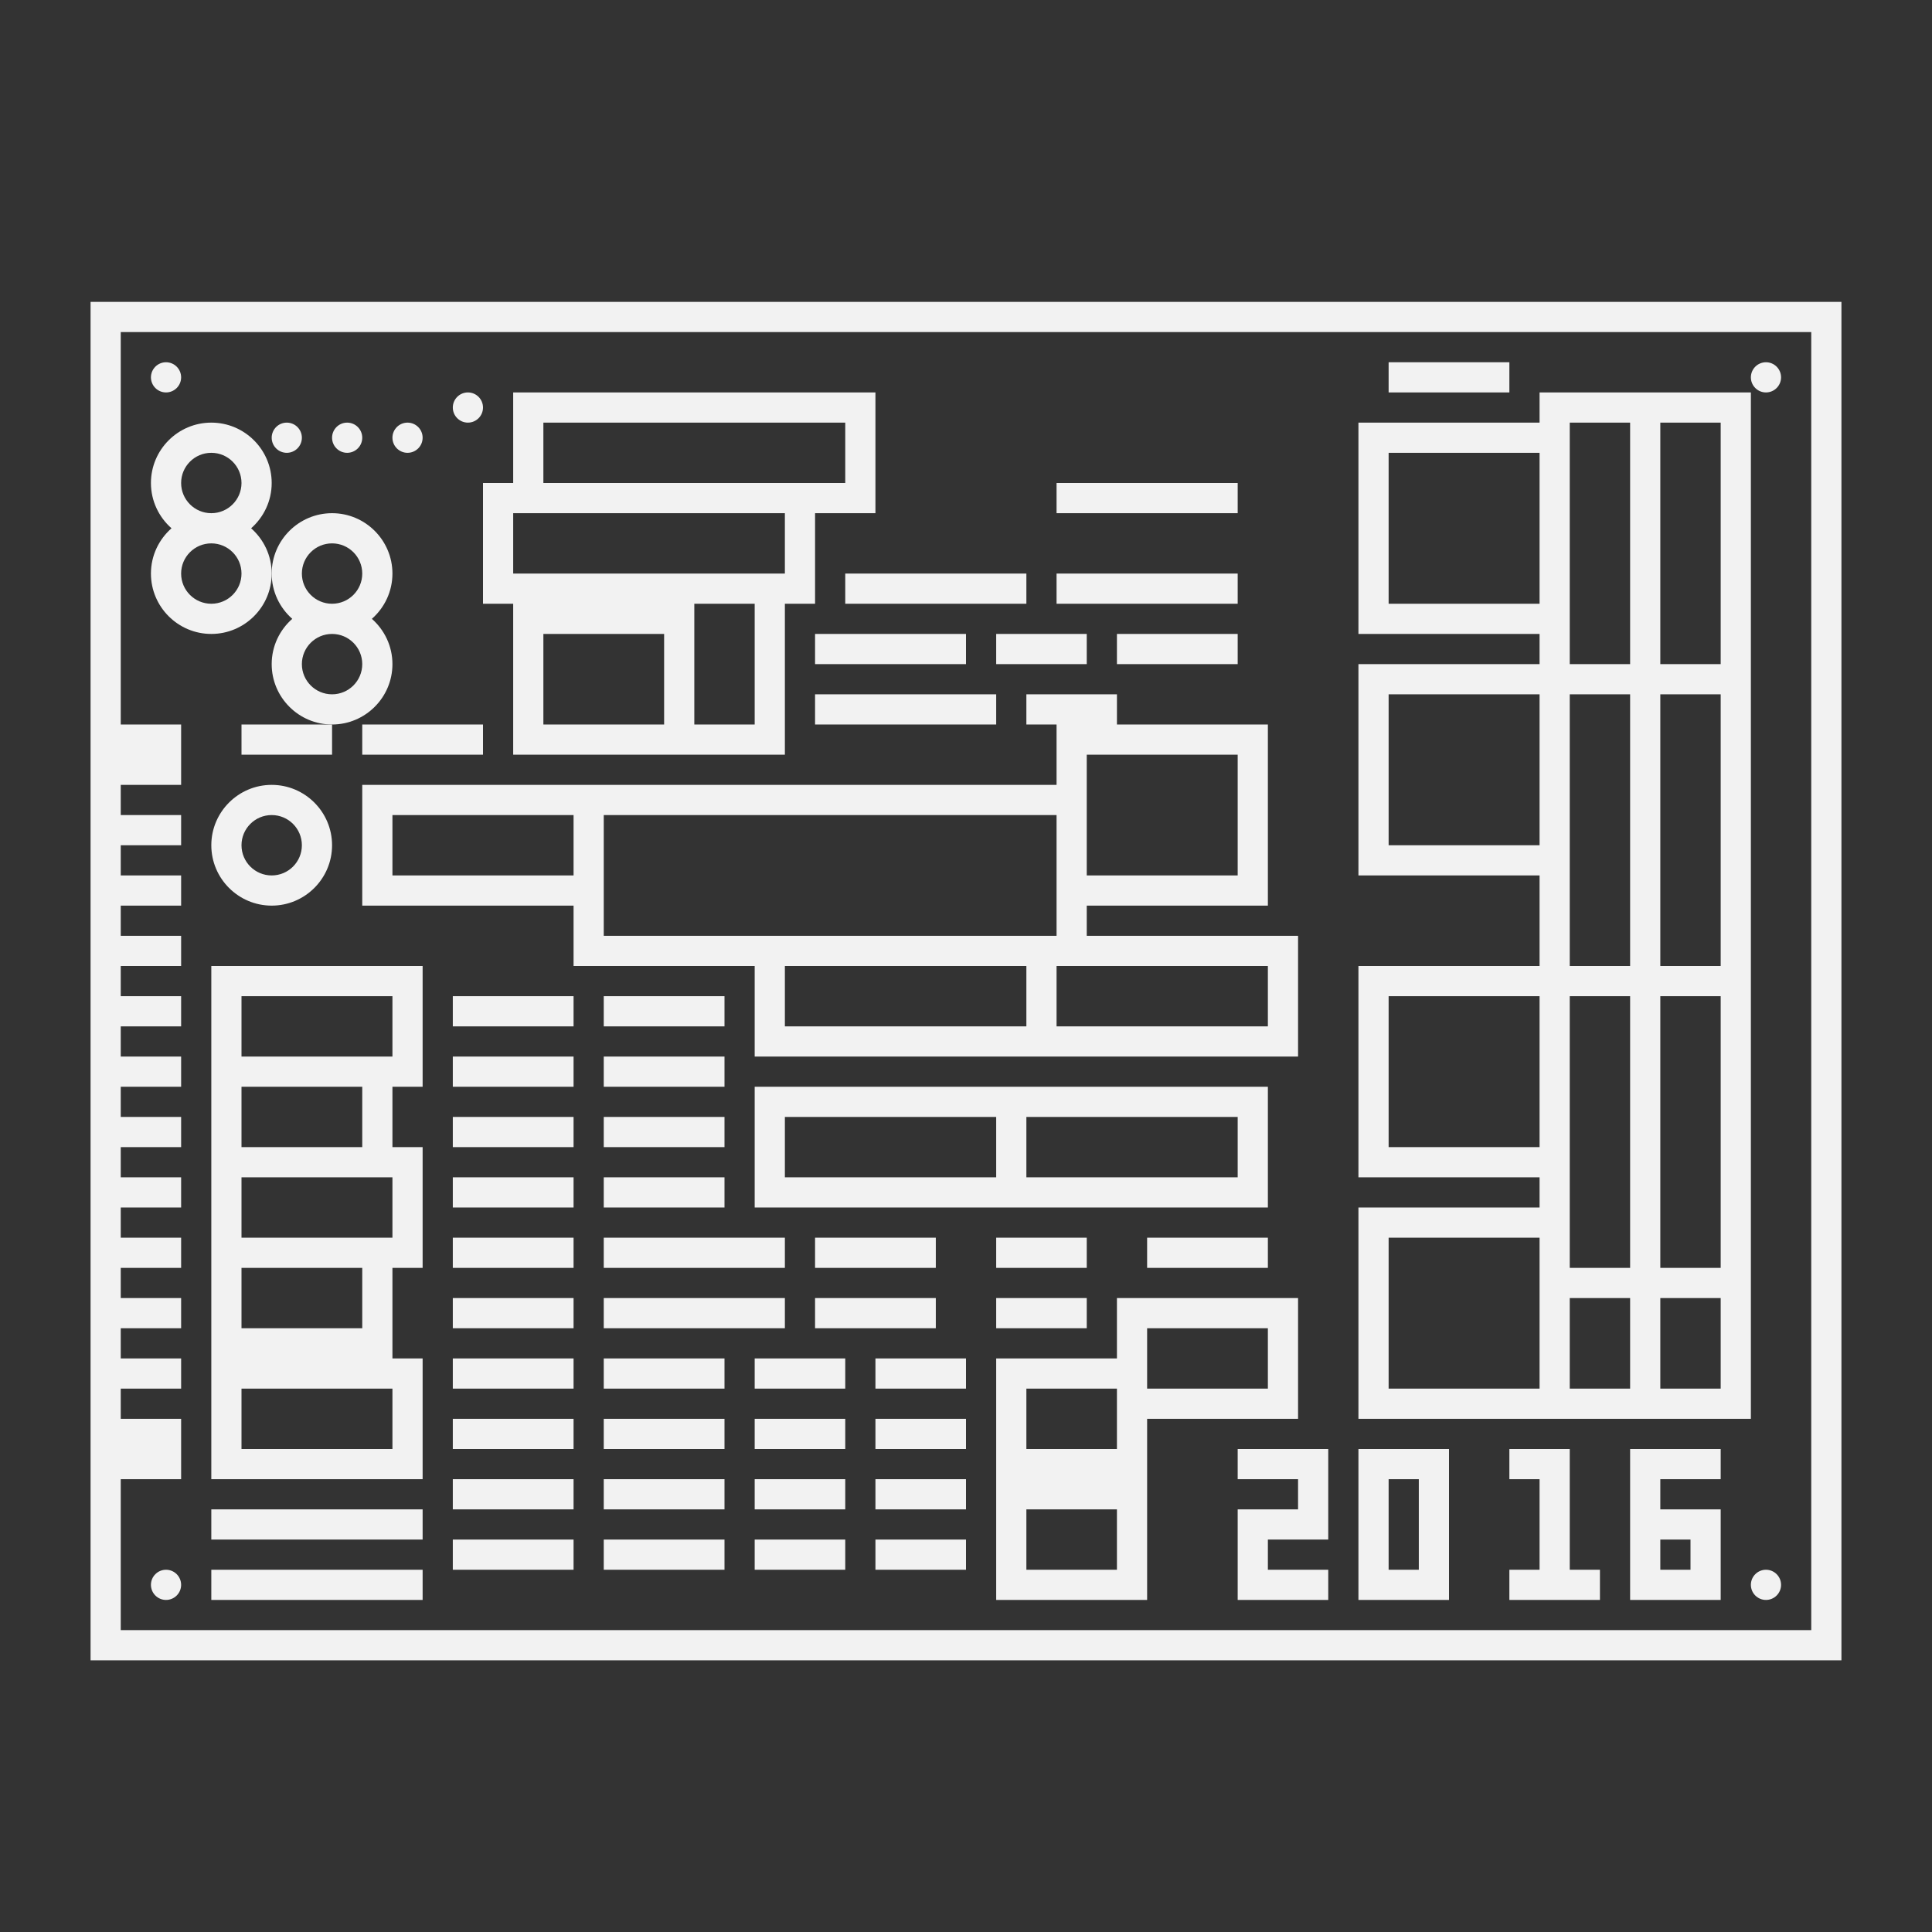 <?xml version="1.0" encoding="UTF-8" standalone="no"?>
<svg
   xmlns:dc="http://purl.org/dc/elements/1.1/"
   xmlns:cc="http://creativecommons.org/ns#"
   xmlns:rdf="http://www.w3.org/1999/02/22-rdf-syntax-ns#"
   xmlns:svg="http://www.w3.org/2000/svg"
   xmlns="http://www.w3.org/2000/svg"
   viewBox="0 0 320 320"
   height="320"
   width="320"
   xml:space="preserve"
   version="1.1"
   id="svg2"><rect x="0" y="0" width="320" height="320" fill="#333333" stroke="none"/><defs
     id="defs6"><clipPath
       id="clipPath32"
       clipPathUnits="userSpaceOnUse"><path
         id="path34"
         d="M 0,256 256,256 256,0 0,0 0,256 Z" /></clipPath></defs><g
     transform="matrix(1.25,0,0,-1.25,0,320)"
     id="g10"><g
       transform="translate(164,60)"
       id="g12"><path
         id="path14"
         style="fill:#f2f2f2;fill-opacity:1;fill-rule:nonzero;stroke:none"
         d="m 0,0 8,0 0,-4 -8,0 0,-4 0,-8 4,0 8,0 0,4 -8,0 0,4 4,0 4,0 0,8 0,4 L 0,4 0,0 Z" /></g><path
       id="path16"
       style="fill:#f2f2f2;fill-opacity:1;fill-rule:nonzero;stroke:none"
       d="m 188,48 -4,0 0,12 4,0 0,-12 z m -4,16 -4,0 0,-20 4,0 4,0 4,0 0,20 -4,0 -4,0 z" /><g
       transform="translate(208,48)"
       id="g18"><path
         id="path20"
         style="fill:#f2f2f2;fill-opacity:1;fill-rule:nonzero;stroke:none"
         d="m 0,0 0,12 0,4 -4,0 -4,0 0,-4 4,0 0,-12 -4,0 0,-4 4,0 4,0 4,0 0,4 -4,0 z" /></g><path
       id="path22"
       style="fill:#f2f2f2;fill-opacity:1;fill-rule:nonzero;stroke:none"
       d="m 224,48 -4,0 0,4 4,0 0,-4 z m 4,12 0,4 -8,0 -4,0 0,-4 0,-4 0,-4 0,-4 0,-4 4,0 4,0 4,0 0,4 0,4 0,4 -4,0 -4,0 0,4 8,0 z" /><g
       transform="translate(240,164)"
       id="g24"><path
         id="path26"
         style="fill:#f2f2f2;fill-opacity:1;fill-rule:nonzero;stroke:none"
         d="m 0,0 0,-4 0,-120 -208,0 -8,0 -8,0 0,20 8,0 0,8 -8,0 0,4 8,0 0,4 -8,0 0,4 8,0 0,4 -8,0 0,4 8,0 0,4 -8,0 0,4 8,0 0,4 -8,0 0,4 8,0 0,4 -8,0 0,4 8,0 0,4 -8,0 0,4 8,0 0,4 -8,0 0,4 8,0 0,4 -8,0 0,4 8,0 0,4 -8,0 0,4 8,0 0,4 -8,0 0,4 8,0 0,8 -8,0 0,52 L 0,48 0,0 Z m 0,52 -224,0 -4,0 0,-4 0,-52 0,-4 0,-4 0,-20 0,-4 0,-60 0,-4 0,-4 0,-20 0,-4 4,0 8,0 8,0 208,0 4,0 0,4 0,120 0,4 0,48 0,4 -4,0 z" /></g><g
       id="g28"><g
         clip-path="url(#clipPath32)"
         id="g30"><g
           transform="translate(22,48)"
           id="g36"><path
             id="path38"
             style="fill:#f2f2f2;fill-opacity:1;fill-rule:nonzero;stroke:none"
             d="m 0,0 c -1.104,0 -2,-0.896 -2,-2 0,-1.104 0.896,-2 2,-2 1.104,0 2,0.896 2,2 0,1.104 -0.896,2 -2,2" /></g><g
           transform="translate(22,204)"
           id="g40"><path
             id="path42"
             style="fill:#f2f2f2;fill-opacity:1;fill-rule:nonzero;stroke:none"
             d="M 0,0 C 1.104,0 2,0.896 2,2 2,3.104 1.104,4 0,4 -1.104,4 -2,3.104 -2,2 -2,0.896 -1.104,0 0,0" /></g><g
           transform="translate(234,48)"
           id="g44"><path
             id="path46"
             style="fill:#f2f2f2;fill-opacity:1;fill-rule:nonzero;stroke:none"
             d="m 0,0 c -1.104,0 -2,-0.896 -2,-2 0,-1.104 0.896,-2 2,-2 1.104,0 2,0.896 2,2 0,1.104 -0.896,2 -2,2" /></g><g
           transform="translate(234,204)"
           id="g48"><path
             id="path50"
             style="fill:#f2f2f2;fill-opacity:1;fill-rule:nonzero;stroke:none"
             d="M 0,0 C 1.104,0 2,0.896 2,2 2,3.104 1.104,4 0,4 -1.104,4 -2,3.104 -2,2 -2,0.896 -1.104,0 0,0" /></g><g
           transform="translate(68,188)"
           id="g52"><path
             id="path54"
             style="fill:#f2f2f2;fill-opacity:1;fill-rule:nonzero;stroke:none"
             d="m 0,0 4,0 32,0 0,-8 -4,0 -8,0 -4,0 -20,0 0,8 z m 4,12 40,0 0,-8 -4,0 -4,0 -32,0 0,8 z m 28,-40 -8,0 0,12 0,4 8,0 0,-16 z m -12,0 -16,0 0,12 16,0 0,-12 z m -24,28 0,-8 0,-4 4,0 0,-4 0,-12 0,-4 4,0 16,0 4,0 8,0 4,0 0,4 0,16 4,0 0,4 0,8 4,0 4,0 0,4 0,8 0,4 -4,0 -40,0 -4,0 0,-4 0,-8 -4,0 0,-4 z" /></g><g
           transform="translate(32,180)"
           id="g56"><path
             id="path58"
             style="fill:#f2f2f2;fill-opacity:1;fill-rule:nonzero;stroke:none"
             d="m 0,0 c 0,-2.209 -1.791,-4 -4,-4 -2.209,0 -4,1.791 -4,4 0,2.209 1.791,4 4,4 2.209,0 4,-1.791 4,-4 m -8,12 c 0,2.209 1.791,4 4,4 2.209,0 4,-1.791 4,-4 C 0,9.791 -1.791,8 -4,8 -6.209,8 -8,9.791 -8,12 M -12,0 c 0,-4.411 3.589,-8 8,-8 4.411,0 8,3.589 8,8 C 4,2.39 2.941,4.533 1.274,6 2.941,7.467 4,9.61 4,12 c 0,4.411 -3.589,8 -8,8 -4.411,0 -8,-3.589 -8,-8 0,-2.39 1.059,-4.533 2.726,-6 C -10.941,4.533 -12,2.39 -12,0" /></g><g
           transform="translate(44,184)"
           id="g60"><path
             id="path62"
             style="fill:#f2f2f2;fill-opacity:1;fill-rule:nonzero;stroke:none"
             d="m 0,0 c 2.209,0 4,-1.791 4,-4 0,-2.209 -1.791,-4 -4,-4 -2.209,0 -4,1.791 -4,4 0,2.209 1.791,4 4,4 m 4,-16 c 0,-2.209 -1.791,-4 -4,-4 -2.209,0 -4,1.791 -4,4 0,2.209 1.791,4 4,4 2.209,0 4,-1.791 4,-4 m -9.274,6 C -6.941,-11.467 -8,-13.61 -8,-16 c 0,-4.411 3.589,-8 8,-8 4.411,0 8,3.589 8,8 0,2.39 -1.059,4.533 -2.726,6 C 6.941,-8.533 8,-6.39 8,-4 8,0.411 4.411,4 0,4 -4.411,4 -8,0.411 -8,-4 c 0,-2.39 1.059,-4.533 2.726,-6" /></g><g
           transform="translate(38,196)"
           id="g64"><path
             id="path66"
             style="fill:#f2f2f2;fill-opacity:1;fill-rule:nonzero;stroke:none"
             d="M 0,0 C 1.104,0 2,0.896 2,2 2,3.104 1.104,4 0,4 -1.104,4 -2,3.104 -2,2 -2,0.896 -1.104,0 0,0" /></g><g
           transform="translate(46,196)"
           id="g68"><path
             id="path70"
             style="fill:#f2f2f2;fill-opacity:1;fill-rule:nonzero;stroke:none"
             d="M 0,0 C 1.104,0 2,0.896 2,2 2,3.104 1.104,4 0,4 -1.104,4 -2,3.104 -2,2 -2,0.896 -1.104,0 0,0" /></g><g
           transform="translate(54,196)"
           id="g72"><path
             id="path74"
             style="fill:#f2f2f2;fill-opacity:1;fill-rule:nonzero;stroke:none"
             d="M 0,0 C 1.104,0 2,0.896 2,2 2,3.104 1.104,4 0,4 -1.104,4 -2,3.104 -2,2 -2,0.896 -1.104,0 0,0" /></g><g
           transform="translate(62,200)"
           id="g76"><path
             id="path78"
             style="fill:#f2f2f2;fill-opacity:1;fill-rule:nonzero;stroke:none"
             d="M 0,0 C 1.104,0 2,0.896 2,2 2,3.104 1.104,4 0,4 -1.104,4 -2,3.104 -2,2 -2,0.896 -1.104,0 0,0" /></g><path
           id="path80"
           style="fill:#f2f2f2;fill-opacity:1;fill-rule:nonzero;stroke:none"
           d="m 164,192 -24,0 0,-4 24,0 0,4 z" /><path
           id="path82"
           style="fill:#f2f2f2;fill-opacity:1;fill-rule:nonzero;stroke:none"
           d="m 164,180 -24,0 0,-4 24,0 0,4 z" /><path
           id="path84"
           style="fill:#f2f2f2;fill-opacity:1;fill-rule:nonzero;stroke:none"
           d="m 112,176 24,0 0,4 -24,0 0,-4 z" /><path
           id="path86"
           style="fill:#f2f2f2;fill-opacity:1;fill-rule:nonzero;stroke:none"
           d="m 108,168 20,0 0,4 -20,0 0,-4 z" /><path
           id="path88"
           style="fill:#f2f2f2;fill-opacity:1;fill-rule:nonzero;stroke:none"
           d="m 144,172 -12,0 0,-4 12,0 0,4 z" /><path
           id="path90"
           style="fill:#f2f2f2;fill-opacity:1;fill-rule:nonzero;stroke:none"
           d="m 164,172 -16,0 0,-4 16,0 0,4 z" /><path
           id="path92"
           style="fill:#f2f2f2;fill-opacity:1;fill-rule:nonzero;stroke:none"
           d="m 108,160 24,0 0,4 -24,0 0,-4 z" /><path
           id="path94"
           style="fill:#f2f2f2;fill-opacity:1;fill-rule:nonzero;stroke:none"
           d="m 64,160 -16,0 0,-4 16,0 0,4 z" /><path
           id="path96"
           style="fill:#f2f2f2;fill-opacity:1;fill-rule:nonzero;stroke:none"
           d="m 32,156 12,0 0,4 -12,0 0,-4 z" /><g
           transform="translate(184,92)"
           id="g98"><path
             id="path100"
             style="fill:#f2f2f2;fill-opacity:1;fill-rule:nonzero;stroke:none"
             d="m 0,0 20,0 0,-4 0,-4 0,-12 -20,0 0,20 z m 24,8 0,4 0,20 8,0 0,-36 -8,0 0,4 0,4 0,4 z M 0,32 20,32 20,12 0,12 0,32 Z m 24,16 0,4 0,20 8,0 0,-36 -8,0 0,12 z M 0,72 20,72 20,52 0,52 0,72 Z m 24,8 0,4 0,20 0,4 8,0 0,-32 -8,0 0,4 z m -24,24 20,0 0,-20 -20,0 0,20 z m 36,4 8,0 0,-32 -8,0 0,32 z m 8,-72 -8,0 0,36 8,0 0,-36 z m 0,-40 -8,0 0,36 8,0 0,-36 z m 0,-16 -8,0 0,12 8,0 0,-12 z m -12,0 -8,0 0,12 8,0 0,-12 z m -12,-4 4,0 8,0 4,0 8,0 4,0 0,4 0,12 0,4 0,36 0,4 0,36 0,4 0,32 0,4 -4,0 -8,0 -4,0 -8,0 -4,0 0,-4 -20,0 -4,0 0,-4 0,-20 0,-4 4,0 20,0 0,-4 -20,0 -4,0 0,-4 0,-20 0,-4 4,0 20,0 0,-12 -20,0 -4,0 0,-4 0,-20 0,-4 4,0 20,0 0,-4 -20,0 -4,0 0,-4 0,-20 0,-4 4,0 20,0 z" /></g><path
           id="path102"
           style="fill:#f2f2f2;fill-opacity:1;fill-rule:nonzero;stroke:none"
           d="m 164,100 -28,0 0,8 28,0 0,-8 z m -32,0 -28,0 0,8 28,0 0,-8 z m 36,0 0,8 0,4 -4,0 -28,0 -4,0 -28,0 -4,0 0,-4 0,-8 0,-4 4,0 28,0 4,0 28,0 4,0 0,4 z" /><path
           id="path104"
           style="fill:#f2f2f2;fill-opacity:1;fill-rule:nonzero;stroke:none"
           d="m 200,208 -16,0 0,-4 16,0 0,4 z" /><g
           transform="translate(52,116)"
           id="g106"><path
             id="path108"
             style="fill:#f2f2f2;fill-opacity:1;fill-rule:nonzero;stroke:none"
             d="m 0,0 -4,0 -16,0 0,8 20,0 0,-8 z m -4,-12 -16,0 0,8 16,0 0,-8 z m 4,-12 -4,0 -16,0 0,8 16,0 4,0 0,-8 z m -4,-12 -16,0 0,8 16,0 0,-8 z m 4,-16 -20,0 0,8 20,0 0,-8 z m -20,64 -4,0 0,-4 0,-8 0,-4 0,-8 0,-4 0,-8 0,-4 0,-8 0,-4 0,-4 0,-8 0,-4 4,0 20,0 4,0 0,4 0,8 0,4 -4,0 0,4 0,8 4,0 0,4 0,8 0,4 -4,0 0,8 4,0 0,4 0,8 0,4 -4,0 -20,0 z" /></g><path
           id="path110"
           style="fill:#f2f2f2;fill-opacity:1;fill-rule:nonzero;stroke:none"
           d="m 28,52 28,0 0,4 -28,0 0,-4 z" /><path
           id="path112"
           style="fill:#f2f2f2;fill-opacity:1;fill-rule:nonzero;stroke:none"
           d="m 28,44 28,0 0,4 -28,0 0,-4 z" /><path
           id="path114"
           style="fill:#f2f2f2;fill-opacity:1;fill-rule:nonzero;stroke:none"
           d="m 60,120 16,0 0,4 -16,0 0,-4 z" /><path
           id="path116"
           style="fill:#f2f2f2;fill-opacity:1;fill-rule:nonzero;stroke:none"
           d="m 96,124 -16,0 0,-4 16,0 0,4 z" /><path
           id="path118"
           style="fill:#f2f2f2;fill-opacity:1;fill-rule:nonzero;stroke:none"
           d="m 60,112 16,0 0,4 -16,0 0,-4 z" /><path
           id="path120"
           style="fill:#f2f2f2;fill-opacity:1;fill-rule:nonzero;stroke:none"
           d="m 80,112 16,0 0,4 -16,0 0,-4 z" /><path
           id="path122"
           style="fill:#f2f2f2;fill-opacity:1;fill-rule:nonzero;stroke:none"
           d="m 60,104 16,0 0,4 -16,0 0,-4 z" /><path
           id="path124"
           style="fill:#f2f2f2;fill-opacity:1;fill-rule:nonzero;stroke:none"
           d="m 80,104 16,0 0,4 -16,0 0,-4 z" /><path
           id="path126"
           style="fill:#f2f2f2;fill-opacity:1;fill-rule:nonzero;stroke:none"
           d="m 60,96 16,0 0,4 -16,0 0,-4 z" /><path
           id="path128"
           style="fill:#f2f2f2;fill-opacity:1;fill-rule:nonzero;stroke:none"
           d="m 80,96 16,0 0,4 -16,0 0,-4 z" /><path
           id="path130"
           style="fill:#f2f2f2;fill-opacity:1;fill-rule:nonzero;stroke:none"
           d="m 60,88 16,0 0,4 -16,0 0,-4 z" /><path
           id="path132"
           style="fill:#f2f2f2;fill-opacity:1;fill-rule:nonzero;stroke:none"
           d="m 80,88 24,0 0,4 -24,0 0,-4 z" /><path
           id="path134"
           style="fill:#f2f2f2;fill-opacity:1;fill-rule:nonzero;stroke:none"
           d="m 60,80 16,0 0,4 -16,0 0,-4 z" /><path
           id="path136"
           style="fill:#f2f2f2;fill-opacity:1;fill-rule:nonzero;stroke:none"
           d="m 60,72 16,0 0,4 -16,0 0,-4 z" /><path
           id="path138"
           style="fill:#f2f2f2;fill-opacity:1;fill-rule:nonzero;stroke:none"
           d="m 60,64 16,0 0,4 -16,0 0,-4 z" /><path
           id="path140"
           style="fill:#f2f2f2;fill-opacity:1;fill-rule:nonzero;stroke:none"
           d="m 60,56 16,0 0,4 -16,0 0,-4 z" /><path
           id="path142"
           style="fill:#f2f2f2;fill-opacity:1;fill-rule:nonzero;stroke:none"
           d="m 60,48 16,0 0,4 -16,0 0,-4 z" /><path
           id="path144"
           style="fill:#f2f2f2;fill-opacity:1;fill-rule:nonzero;stroke:none"
           d="m 80,72 16,0 0,4 -16,0 0,-4 z" /><path
           id="path146"
           style="fill:#f2f2f2;fill-opacity:1;fill-rule:nonzero;stroke:none"
           d="m 80,64 16,0 0,4 -16,0 0,-4 z" /><path
           id="path148"
           style="fill:#f2f2f2;fill-opacity:1;fill-rule:nonzero;stroke:none"
           d="m 80,56 16,0 0,4 -16,0 0,-4 z" /><path
           id="path150"
           style="fill:#f2f2f2;fill-opacity:1;fill-rule:nonzero;stroke:none"
           d="m 80,48 16,0 0,4 -16,0 0,-4 z" /><path
           id="path152"
           style="fill:#f2f2f2;fill-opacity:1;fill-rule:nonzero;stroke:none"
           d="m 100,72 12,0 0,4 -12,0 0,-4 z" /><path
           id="path154"
           style="fill:#f2f2f2;fill-opacity:1;fill-rule:nonzero;stroke:none"
           d="m 100,64 12,0 0,4 -12,0 0,-4 z" /><path
           id="path156"
           style="fill:#f2f2f2;fill-opacity:1;fill-rule:nonzero;stroke:none"
           d="m 100,56 12,0 0,4 -12,0 0,-4 z" /><path
           id="path158"
           style="fill:#f2f2f2;fill-opacity:1;fill-rule:nonzero;stroke:none"
           d="m 100,48 12,0 0,4 -12,0 0,-4 z" /><path
           id="path160"
           style="fill:#f2f2f2;fill-opacity:1;fill-rule:nonzero;stroke:none"
           d="m 116,72 12,0 0,4 -12,0 0,-4 z" /><path
           id="path162"
           style="fill:#f2f2f2;fill-opacity:1;fill-rule:nonzero;stroke:none"
           d="m 116,64 12,0 0,4 -12,0 0,-4 z" /><path
           id="path164"
           style="fill:#f2f2f2;fill-opacity:1;fill-rule:nonzero;stroke:none"
           d="m 116,56 12,0 0,4 -12,0 0,-4 z" /><path
           id="path166"
           style="fill:#f2f2f2;fill-opacity:1;fill-rule:nonzero;stroke:none"
           d="m 116,48 12,0 0,4 -12,0 0,-4 z" /><path
           id="path168"
           style="fill:#f2f2f2;fill-opacity:1;fill-rule:nonzero;stroke:none"
           d="m 80,80 24,0 0,4 -24,0 0,-4 z" /><path
           id="path170"
           style="fill:#f2f2f2;fill-opacity:1;fill-rule:nonzero;stroke:none"
           d="m 124,92 -16,0 0,-4 16,0 0,4 z" /><path
           id="path172"
           style="fill:#f2f2f2;fill-opacity:1;fill-rule:nonzero;stroke:none"
           d="m 108,80 16,0 0,4 -16,0 0,-4 z" /><path
           id="path174"
           style="fill:#f2f2f2;fill-opacity:1;fill-rule:nonzero;stroke:none"
           d="m 144,92 -12,0 0,-4 12,0 0,4 z" /><path
           id="path176"
           style="fill:#f2f2f2;fill-opacity:1;fill-rule:nonzero;stroke:none"
           d="m 132,80 12,0 0,4 -12,0 0,-4 z" /><path
           id="path178"
           style="fill:#f2f2f2;fill-opacity:1;fill-rule:nonzero;stroke:none"
           d="m 152,88 16,0 0,4 -16,0 0,-4 z" /><g
           transform="translate(168,72)"
           id="g180"><path
             id="path182"
             style="fill:#f2f2f2;fill-opacity:1;fill-rule:nonzero;stroke:none"
             d="m 0,0 -16,0 0,4 0,4 16,0 0,-8 z m -20,-8 -12,0 0,8 12,0 0,-4 0,-4 z m 0,-16 -12,0 0,8 12,0 0,-8 z m 4,36 -4,0 0,-4 0,-4 -12,0 -4,0 0,-4 0,-8 0,-4 0,-4 0,-8 0,-4 4,0 12,0 4,0 0,4 0,8 0,4 0,4 0,4 16,0 4,0 0,4 0,8 0,4 -4,0 -16,0 z" /></g><g
           transform="translate(32,144)"
           id="g184"><path
             id="path186"
             style="fill:#f2f2f2;fill-opacity:1;fill-rule:nonzero;stroke:none"
             d="M 0,0 C 0,2.209 1.791,4 4,4 6.209,4 8,2.209 8,0 8,-2.209 6.209,-4 4,-4 1.791,-4 0,-2.209 0,0 M 12,0 C 12,4.411 8.411,8 4,8 -0.411,8 -4,4.411 -4,0 c 0,-4.411 3.589,-8 8,-8 4.411,0 8,3.589 8,8" /></g><g
           transform="translate(140,132)"
           id="g188"><path
             id="path190"
             style="fill:#f2f2f2;fill-opacity:1;fill-rule:nonzero;stroke:none"
             d="m 0,0 -4,0 -32,0 -4,0 -20,0 0,4 0,4 0,8 L 0,16 0,8 0,4 0,0 Z m 28,-4 0,-8 -28,0 0,8 4,0 24,0 z m -32,-8 -32,0 0,8 32,0 0,-8 z m -84,28 24,0 0,-8 -24,0 0,8 z m 92,8 20,0 0,-16 -20,0 0,8 0,4 0,4 z m 20,-20 4,0 0,4 0,16 0,4 -4,0 -16,0 0,4 -12,0 0,-4 4,0 0,-4 0,-4 -60,0 -4,0 -24,0 -4,0 0,-4 0,-8 0,-4 4,0 24,0 0,-4 0,-4 4,0 20,0 0,-8 0,-4 4,0 32,0 4,0 28,0 4,0 0,4 0,8 0,4 -4,0 -24,0 0,4 20,0 z" /></g></g></g></g></svg>